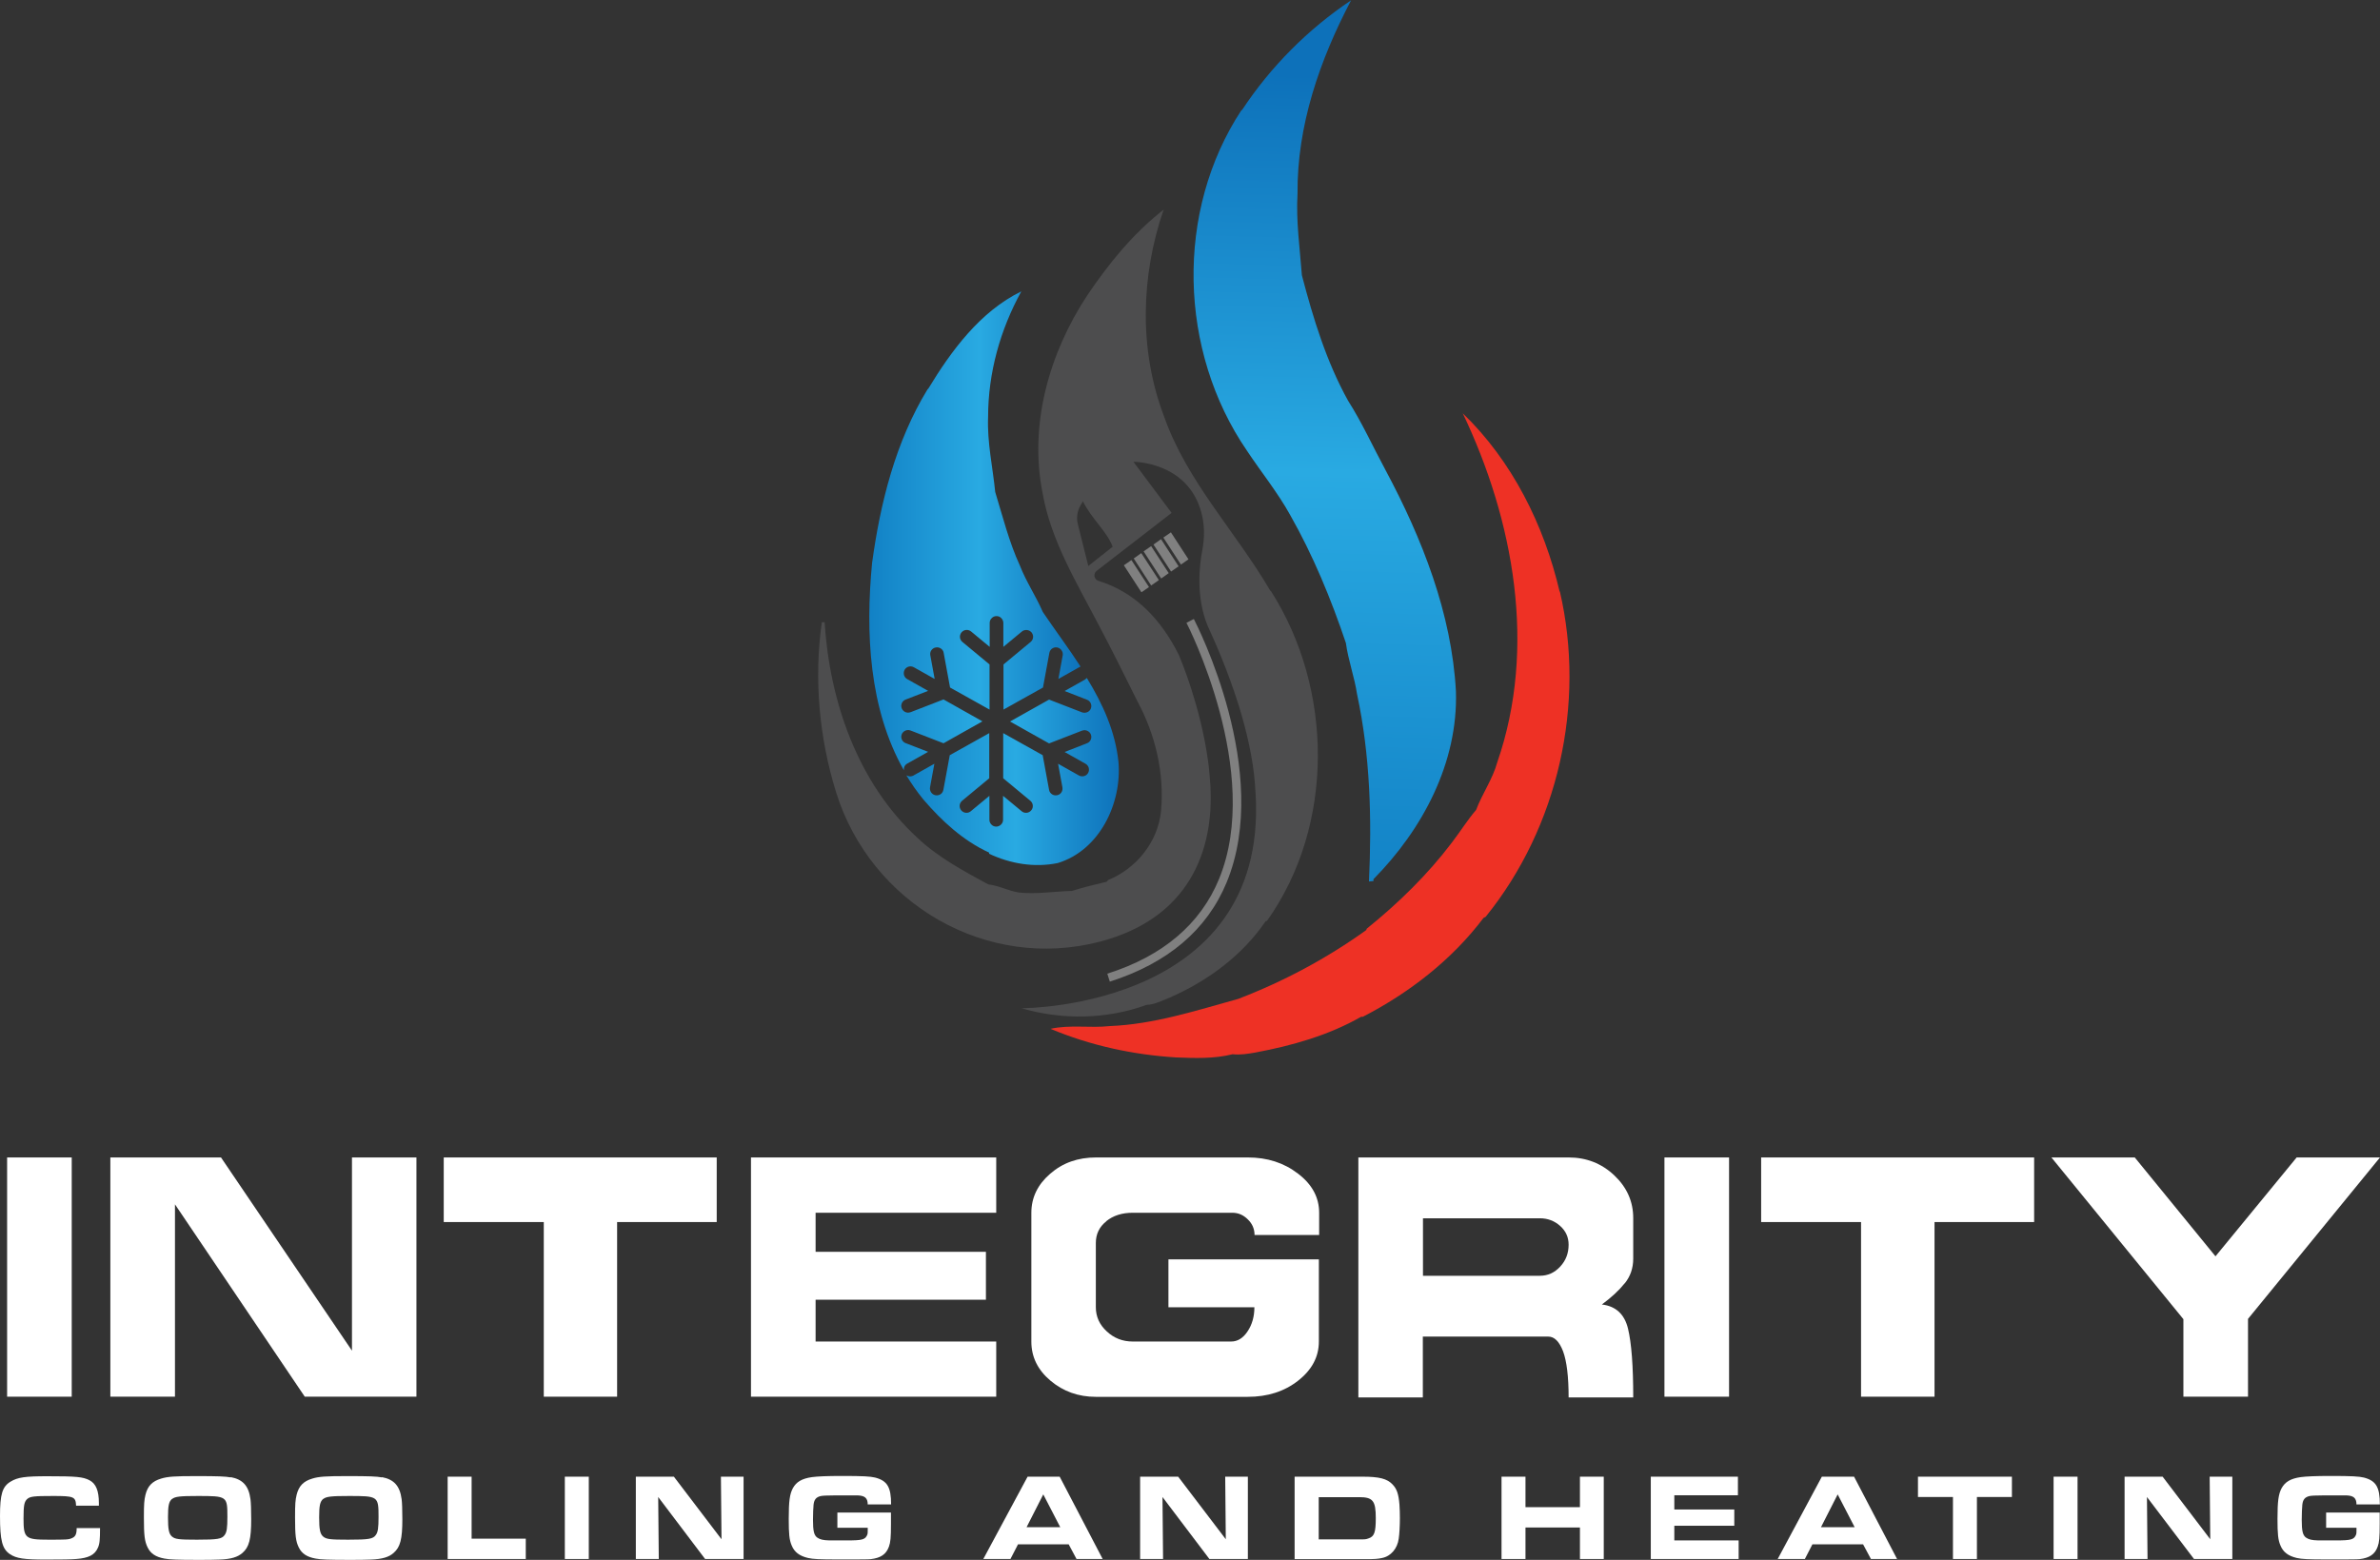 <?xml version="1.0" encoding="UTF-8"?>
<svg id="Layer_2" xmlns="http://www.w3.org/2000/svg" xmlns:xlink="http://www.w3.org/1999/xlink" viewBox="0 0 163.91 107.45">
  <rect x="0" y="0" width="163.91" height="107.45" fill="#333333" stroke="none"/>
  <defs>
    <style>
      .cls-1 {
        fill: none;
      }

      .cls-2 {
        fill: #ee3125;
      }

      .cls-3 {
        fill: gray;
      }

      .cls-4 {
        fill: url(#linear-gradient-3);
      }

      .cls-5 {
        fill: url(#linear-gradient-2);
      }

      .cls-6 {
        fill: url(#linear-gradient);
      }

      .cls-7 {
        clip-path: url(#clippath-1);
      }

      .cls-8 {
        clip-path: url(#clippath-2);
      }

      .cls-9 {
        fill: #fff;
      }

      .cls-10 {
        clip-path: url(#clippath);
      }

      .cls-11 {
        fill: #4d4d4e;
      }
    </style>
    <clipPath id="clippath">
      <path class="cls-1" d="M85.51,7.57c-4.6,6.98-4.34,16.62.37,23.48.49.74,1.02,1.46,1.53,2.18.51.73,1.01,1.46,1.44,2.24,1.58,2.78,2.82,5.79,3.84,8.82.16,1.19.59,2.33.77,3.53.91,4.24,1.02,8.59.82,12.9.08,0,.23-.03.31-.03v-.13c3.38-3.42,5.83-8.02,5.68-12.93-.29-5.37-2.33-10.54-4.84-15.23-.86-1.59-1.62-3.28-2.59-4.8-.75-1.35-1.35-2.77-1.86-4.22-.51-1.45-.93-2.93-1.32-4.42-.14-1.86-.41-3.74-.3-5.62-.04-4.69,1.53-9.21,3.69-13.32-2.97,1.99-5.55,4.58-7.52,7.57"/>
    </clipPath>
    <linearGradient id="linear-gradient" x1="32.13" y1="-43.06" x2="33.13" y2="-43.06" gradientTransform="translate(-1740.32 -2382.09) scale(56.03 -56.03)" gradientUnits="userSpaceOnUse">
      <stop offset="0" stop-color="#1282c6"/>
      <stop offset=".51" stop-color="#29aae2"/>
      <stop offset="1" stop-color="#0d71ba"/>
    </linearGradient>
    <clipPath id="clippath-1">
      <path class="cls-1" d="M63.89,26.8c-2.21,3.61-3.26,7.82-3.83,11.98-.46,4.79-.22,10.03,2.19,14.28,0-.06,0-.12.01-.18.03-.12.11-.22.22-.28l1.44-.81-1.55-.6c-.24-.09-.36-.36-.27-.6.04-.11.12-.19.21-.24.12-.07.26-.08.4-.03l2.27.88,2.68-1.51-2.68-1.51-2.27.88c-.13.05-.28.04-.4-.03-.09-.05-.17-.14-.21-.24-.09-.24.03-.51.27-.6l1.55-.6-1.44-.81c-.11-.06-.19-.17-.22-.28-.03-.12-.02-.24.04-.36.06-.11.17-.19.28-.22.11-.03.24-.02.35.04l1.44.81-.3-1.63c-.05-.25.12-.5.38-.54.11-.02.22,0,.31.05.12.06.21.18.23.32l.44,2.39,2.72,1.52v-3.11l-1.87-1.55c-.11-.09-.17-.22-.17-.36,0-.1.04-.21.11-.3.17-.2.46-.22.66-.06l1.28,1.06v-1.65c0-.13.05-.25.14-.33.08-.09.2-.14.33-.14s.25.05.33.14c.08.08.14.2.14.33v1.65l1.28-1.06c.2-.16.49-.13.66.06.07.09.11.19.11.3,0,.14-.06.27-.17.36l-1.87,1.55v3.11l2.72-1.52.44-2.39c.03-.14.11-.26.23-.32.09-.05.2-.07.31-.05.25.05.42.29.38.54l-.3,1.63,1.44-.81s.06-.03.09-.04c-.84-1.29-1.76-2.52-2.6-3.76-.47-1.09-1.15-2.09-1.58-3.2-.75-1.63-1.18-3.37-1.7-5.07-.17-1.71-.56-3.42-.49-5.16,0-3.03.83-6.01,2.29-8.66-2.84,1.39-4.82,4.08-6.42,6.72"/>
    </clipPath>
    <linearGradient id="linear-gradient-2" x1="29.74" y1="-56.13" x2="30.74" y2="-56.13" gradientTransform="translate(-372.09 -778.74) scale(14.53 -14.53)" xlink:href="#linear-gradient"/>
    <clipPath id="clippath-2">
      <path class="cls-1" d="M74.76,46.79l-1.44.81,1.54.6c.24.09.36.36.27.6-.04.11-.12.19-.21.24-.12.06-.26.08-.4.03l-2.27-.88-2.69,1.51,2.69,1.51,2.27-.88c.14-.05.28-.04.4.03.09.05.17.13.21.24.09.24-.03.51-.27.6l-1.54.6,1.44.81c.11.06.19.17.22.28.03.12.02.24-.04.35-.06.11-.16.19-.28.22-.12.03-.24.02-.35-.04l-1.44-.81.3,1.63c.04.26-.12.5-.38.54-.11.02-.22,0-.31-.05-.12-.07-.21-.18-.23-.32l-.44-2.39-2.72-1.52v3.11l1.87,1.55c.11.09.17.22.17.36,0,.1-.03.21-.11.3-.16.2-.46.23-.66.06l-1.28-1.06v1.65c0,.13-.05.24-.14.33-.08.08-.2.14-.33.14s-.25-.05-.33-.14c-.09-.09-.14-.2-.14-.33v-1.65l-1.28,1.06c-.2.17-.49.14-.66-.06-.07-.09-.11-.19-.11-.3,0-.13.06-.27.17-.36l1.87-1.55v-3.11l-2.72,1.52-.44,2.39c-.03.14-.11.26-.23.32-.09.05-.2.07-.31.05-.25-.04-.42-.29-.38-.54l.3-1.63-1.44.81c-.11.06-.24.08-.35.04-.05-.01-.1-.04-.15-.07.35.58.74,1.14,1.18,1.68,1.27,1.48,2.74,2.84,4.53,3.66v.08c1.47.69,3.12.97,4.73.64,2.88-.88,4.42-4.11,4.18-6.96-.22-2.12-1.09-4.01-2.18-5.79-.03.04-.07.07-.11.09"/>
    </clipPath>
    <linearGradient id="linear-gradient-3" x1="29.78" y1="-56.04" x2="30.78" y2="-56.04" gradientTransform="translate(-373.51 -767.22) scale(14.64 -14.64)" xlink:href="#linear-gradient"/>
  </defs>
  <g id="Layer_1-2" data-name="Layer_1">
    <rect class="cls-9" x=".49" y="79.73" width="4.45" height="16.48"/>
    <polygon class="cls-9" points="24.24 79.73 24.24 93.04 15.22 79.73 7.6 79.73 7.6 96.21 12.05 96.21 12.05 82.96 20.99 96.21 28.68 96.21 28.68 79.73 24.24 79.73"/>
    <polygon class="cls-9" points="30.56 79.73 30.56 84.18 37.45 84.18 37.45 96.21 42.5 96.21 42.5 84.18 49.36 84.18 49.36 79.73 30.56 79.73"/>
    <polygon class="cls-9" points="68.61 83.54 68.61 79.73 51.72 79.73 51.72 96.21 68.61 96.21 68.61 92.41 56.17 92.41 56.17 89.53 67.9 89.53 67.9 86.23 56.17 86.23 56.17 83.54 68.61 83.54"/>
    <path class="cls-9" d="M76.19,84.12c.48-.39,1.09-.58,1.82-.58h6.86c.41,0,.76.15,1.07.46.31.3.46.66.46,1.07h4.45v-1.53c0-1.05-.48-1.95-1.45-2.69-.97-.75-2.12-1.12-3.46-1.12h-10.46c-1.24,0-2.29.37-3.15,1.12-.86.74-1.3,1.64-1.3,2.69v8.88c0,1.05.44,1.95,1.32,2.69.88.74,1.92,1.11,3.12,1.11h10.46c1.37,0,2.53-.37,3.48-1.12.95-.75,1.42-1.64,1.42-2.69v-5.66h-10.36v3.3h5.92c0,.64-.16,1.2-.47,1.66-.31.47-.69.7-1.13.7h-6.78c-.69,0-1.29-.23-1.79-.7-.5-.46-.75-1.02-.75-1.66v-4.43c0-.61.24-1.11.72-1.49"/>
    <path class="cls-9" d="M111.89,88.41c.39-.48.59-1.05.59-1.71v-2.79c0-1.15-.44-2.13-1.31-2.95-.87-.82-1.92-1.23-3.14-1.23h-14.48v16.53h4.44v-4.19h8.64c.42,0,.76.34,1.02,1.02.25.68.38,1.74.38,3.17h4.45c0-2.17-.12-3.75-.36-4.74-.24-.99-.84-1.55-1.8-1.66.66-.49,1.18-.97,1.57-1.46M107.45,87.25c-.39.42-.85.63-1.4.63h-8.05v-3.96h8.05c.54,0,1.01.18,1.4.53.39.35.58.78.58,1.29,0,.59-.19,1.09-.58,1.51"/>
    <rect class="cls-9" x="114.63" y="79.73" width="4.45" height="16.48"/>
    <polygon class="cls-9" points="121.29 79.73 121.29 84.18 128.17 84.18 128.17 96.21 133.23 96.21 133.23 84.18 140.09 84.18 140.09 79.73 121.29 79.73"/>
    <polygon class="cls-9" points="158.17 79.73 152.58 86.54 147.02 79.73 141.28 79.73 150.37 90.87 150.37 96.21 154.82 96.21 154.82 90.85 163.91 79.73 158.17 79.73"/>
    <g class="cls-10">
      <rect class="cls-6" x="60.09" y="19.95" width="61.13" height="20.82" transform="translate(58.32 120.33) rotate(-88.75)"/>
    </g>
    <path class="cls-11" d="M87.49,40.7c-2.36-4.05-5.74-7.52-7.32-12.01-1.74-4.56-1.61-9.66-.03-14.25-2.09,1.63-3.78,3.71-5.25,5.89-2.62,3.96-4.03,8.89-3.09,13.62.57,3.27,2.32,6.13,3.83,9.03.94,1.77,1.83,3.57,2.72,5.36,1.23,2.29,1.85,4.94,1.61,7.53-.21,2.12-1.69,3.95-3.64,4.75l-.11.12c-.8.19-1.6.38-2.38.63-1.22.03-2.44.24-3.66.11-.72-.11-1.38-.48-2.11-.56-1.71-.93-3.45-1.86-4.88-3.21-4.11-3.78-6.04-9.39-6.39-14.85-.12,0-.08,0-.19,0-.55,3.9-.19,7.93.98,11.71,2.4,7.7,10.38,12.34,18.19,10.29,6.08-1.6,7.85-6.21,7.59-10.75-.03-.4-.06-.83-.11-1.29-.02-.15-.04-.31-.06-.46-.51-3.65-1.79-6.73-1.98-7.19,0-.02-.02-.04-.02-.05,0,0,0,0,0,0h0c-1.16-2.33-2.91-4.3-5.54-5.11-.3-.09-.38-.49-.12-.69l5.16-3.99-2.63-3.52s3.69-.02,4.66,3.43c.25.87.25,1.79.08,2.68-.2,1.04-.44,3.16.35,5.14.06.13.11.26.18.4.28.61,1.22,2.69,2,5.19.52,1.7.97,3.6,1.1,5.37,0,.01,0,.03,0,.04,1.37,15.31-15.73,15.39-16.08,15.39,2.79.82,5.87.77,8.61-.23.57-.02,1.09-.3,1.62-.51,2.59-1.14,4.98-2.89,6.59-5.26l.09-.02c4.68-6.59,4.57-15.99.26-22.73M74.95,38.98l-.72-2.88c-.11-.43-.04-.89.18-1.28l.17-.29c.61,1.23,1.64,2.06,2.05,3.13l-1.68,1.33Z"/>
    <g class="cls-7">
      <rect class="cls-5" x="59.6" y="20.08" width="14.8" height="32.98"/>
    </g>
    <g class="cls-8">
      <rect class="cls-4" x="62.44" y="46.69" width="14.86" height="13.08"/>
    </g>
    <path class="cls-2" d="M107.41,40.75c-1.07-4.58-3.27-9-6.67-12.28,3.52,7.38,5.11,16.14,2.38,24.03-.32,1.17-1.04,2.17-1.46,3.29-.61.71-1.1,1.51-1.67,2.25-1.68,2.22-3.69,4.18-5.86,5.93l-.04.1c-2.73,1.96-5.69,3.54-8.82,4.74-2.9.8-5.8,1.75-8.84,1.87-1.36.15-2.74-.11-4.08.19,2.74,1.15,5.69,1.79,8.65,1.97,1.3.05,2.61.1,3.89-.22.53.06,1.06-.03,1.58-.12,2.51-.47,5.03-1.18,7.27-2.46h.12c3.2-1.65,6.14-3.93,8.31-6.81l.15-.08c5-6.18,6.9-14.67,5.11-22.4"/>
    <polygon class="cls-3" points="79.28 37.62 80.49 39.48 79.97 39.85 78.76 37.98 79.28 37.62"/>
    <polygon class="cls-3" points="77.92 38.58 79.13 40.44 78.61 40.8 77.4 38.94 77.92 38.58"/>
    <polygon class="cls-3" points="79.96 37.14 81.17 39.01 80.65 39.37 79.44 37.51 79.96 37.14"/>
    <polygon class="cls-3" points="81.85 38.53 81.33 38.89 80.12 37.03 80.64 36.67 81.85 38.53"/>
    <polygon class="cls-3" points="78.6 38.1 79.81 39.96 79.28 40.33 78.08 38.47 78.6 38.1"/>
    <path class="cls-3" d="M76.43,67.61l-.17-.54c3.82-1.21,6.41-3.41,7.69-6.51,3.04-7.36-2.18-17.56-2.24-17.66l.51-.26c.22.43,5.4,10.54,2.26,18.14-1.35,3.27-4.06,5.57-8.05,6.84"/>
    <path class="cls-9" d="M6.89,105.26c0,.82-.03,1.1-.15,1.36-.21.49-.65.71-1.49.77-.33.03-.98.04-2.06.04-1.56,0-2.06-.08-2.5-.37-.54-.36-.69-.95-.69-2.63,0-1.5.16-2.03.73-2.37.49-.3,1.01-.37,2.52-.37,2.02,0,2.46.04,2.92.28.44.23.64.73.64,1.56v.19h-1.57c-.03-.62-.15-.67-1.58-.67-1.35,0-1.59.03-1.8.22-.19.19-.24.42-.24,1.33,0,1.36.12,1.46,1.71,1.46,1.23,0,1.4,0,1.63-.11.24-.1.32-.28.32-.69h1.6Z"/>
    <path class="cls-9" d="M15.89,101.75c.84.16,1.24.61,1.36,1.52.03.23.05.69.05,1.38,0,1.37-.14,1.92-.6,2.32-.33.29-.78.43-1.57.46-.29.02-1.01.02-1.54.02-1.29,0-1.95-.02-2.27-.09-.6-.11-.95-.35-1.15-.76-.21-.42-.26-.83-.26-2.07,0-.95.02-1.19.11-1.57.15-.6.47-.93,1.08-1.11.46-.14.95-.17,2.38-.17,1.56,0,2.04.02,2.42.09M11.85,103.25c-.22.18-.28.46-.28,1.27s.06,1.14.27,1.32c.22.19.49.22,1.73.22,1.42,0,1.71-.05,1.9-.32.15-.2.19-.49.19-1.25,0-1.43-.02-1.44-2.05-1.44-1.21,0-1.54.04-1.75.2"/>
    <path class="cls-9" d="M26.3,101.75c.84.16,1.24.61,1.36,1.52.03.23.05.69.05,1.38,0,1.37-.14,1.92-.6,2.32-.32.29-.78.43-1.57.46-.29.02-1.01.02-1.54.02-1.29,0-1.95-.02-2.27-.09-.6-.11-.95-.35-1.15-.76-.21-.42-.26-.83-.26-2.07,0-.95.02-1.19.11-1.57.15-.6.47-.93,1.08-1.11.45-.14.95-.17,2.38-.17,1.56,0,2.04.02,2.42.09M22.26,103.25c-.22.18-.28.46-.28,1.27s.06,1.14.27,1.32c.22.19.49.22,1.73.22,1.42,0,1.71-.05,1.9-.32.15-.2.19-.49.19-1.25,0-1.43-.03-1.44-2.05-1.44-1.21,0-1.54.04-1.75.2"/>
    <polygon class="cls-9" points="30.83 101.72 32.48 101.72 32.48 105.99 36.21 105.99 36.21 107.39 30.83 107.39 30.83 101.72"/>
    <rect class="cls-9" x="38.9" y="101.72" width="1.65" height="5.67"/>
    <polygon class="cls-9" points="43.79 101.72 46.41 101.72 49.69 106.03 49.65 101.72 51.21 101.72 51.21 107.39 48.56 107.39 45.33 103.12 45.37 107.39 43.79 107.39 43.79 101.72"/>
    <path class="cls-9" d="M59.76,103.64c0-.44-.19-.61-.68-.63h-1s-.6,0-.6,0q-.79,0-.98.05c-.3.08-.43.24-.47.59-.02.15-.04.67-.04,1.04,0,.77.07,1.07.3,1.23.19.13.41.18.84.19q.18,0,1.19,0c1.08,0,1.28-.05,1.42-.42.02-.07.02-.14.02-.31v-.14h-2.09v-1.05h3.69v.78c0,.94-.03,1.27-.14,1.57-.19.53-.57.78-1.25.86-.17.02-.67.02-2.26.02-1.24,0-1.72-.02-2.06-.1-.59-.14-.94-.4-1.13-.87-.16-.38-.2-.78-.2-1.83,0-1.22.07-1.7.28-2.1.24-.44.62-.67,1.32-.77.37-.05,1.03-.08,2.06-.08,1.48,0,1.95.03,2.29.11.84.22,1.1.66,1.1,1.85h-1.62Z"/>
    <path class="cls-9" d="M70.77,101.72h2.21l2.96,5.67h-1.8l-.54-1.01h-3.49l-.52,1.01h-1.87l3.05-5.67ZM73.02,105.2l-1.17-2.26-1.15,2.26h2.32Z"/>
    <polygon class="cls-9" points="78.52 101.72 81.14 101.72 84.42 106.03 84.38 101.72 85.94 101.72 85.94 107.39 83.29 107.39 80.06 103.12 80.1 107.39 78.52 107.39 78.52 101.72"/>
    <path class="cls-9" d="M89.17,101.72h4.68c1.14,0,1.68.14,2.05.53.3.31.42.66.48,1.39.02.26.03.65.03.93,0,.51-.03,1.1-.08,1.42-.09.68-.54,1.21-1.14,1.33-.31.07-.55.08-1.13.08h-4.9v-5.67ZM93.58,106.04c.45,0,.48,0,.67-.07.4-.13.5-.42.5-1.4,0-1.19-.2-1.44-1.14-1.44h-2.79v2.91h2.76Z"/>
    <polygon class="cls-9" points="103.41 101.72 105.06 101.72 105.06 103.82 108.81 103.82 108.81 101.72 110.45 101.72 110.45 107.39 108.81 107.39 108.81 105.22 105.06 105.22 105.06 107.39 103.41 107.39 103.41 101.72"/>
    <polygon class="cls-9" points="119.69 101.72 119.69 103 115.31 103 115.31 103.98 119.44 103.98 119.44 105.1 115.31 105.1 115.31 106.11 119.74 106.11 119.74 107.39 113.69 107.39 113.69 101.72 119.69 101.72"/>
    <path class="cls-9" d="M125.48,101.72h2.21l2.96,5.67h-1.8l-.54-1.01h-3.49l-.52,1.01h-1.87l3.04-5.67ZM127.73,105.2l-1.17-2.26-1.15,2.26h2.32Z"/>
    <polygon class="cls-9" points="134.5 103.12 132.09 103.12 132.09 101.72 138.56 101.72 138.56 103.12 136.15 103.12 136.15 107.39 134.5 107.39 134.5 103.12"/>
    <rect class="cls-9" x="141.43" y="101.72" width="1.65" height="5.67"/>
    <polygon class="cls-9" points="146.32 101.72 148.94 101.72 152.22 106.03 152.18 101.72 153.74 101.72 153.74 107.39 151.1 107.39 147.86 103.12 147.9 107.39 146.32 107.39 146.32 101.72"/>
    <path class="cls-9" d="M162.29,103.64c0-.44-.19-.61-.68-.63h-1s-.6,0-.6,0q-.79,0-.98.05c-.3.08-.43.24-.47.59-.02.15-.04.67-.04,1.04,0,.77.07,1.07.3,1.23.19.13.41.18.84.19q.18,0,1.19,0c1.08,0,1.28-.05,1.42-.42.02-.07.02-.14.02-.31v-.14h-2.09v-1.05h3.69v.78c0,.94-.03,1.27-.14,1.57-.19.53-.57.78-1.25.86-.17.02-.67.02-2.26.02-1.24,0-1.72-.02-2.06-.1-.59-.14-.94-.4-1.13-.87-.16-.38-.2-.78-.2-1.83,0-1.22.07-1.7.28-2.1.24-.44.62-.67,1.32-.77.37-.05,1.03-.08,2.06-.08,1.48,0,1.95.03,2.29.11.84.22,1.1.66,1.1,1.85h-1.62Z"/>
  </g>
</svg>